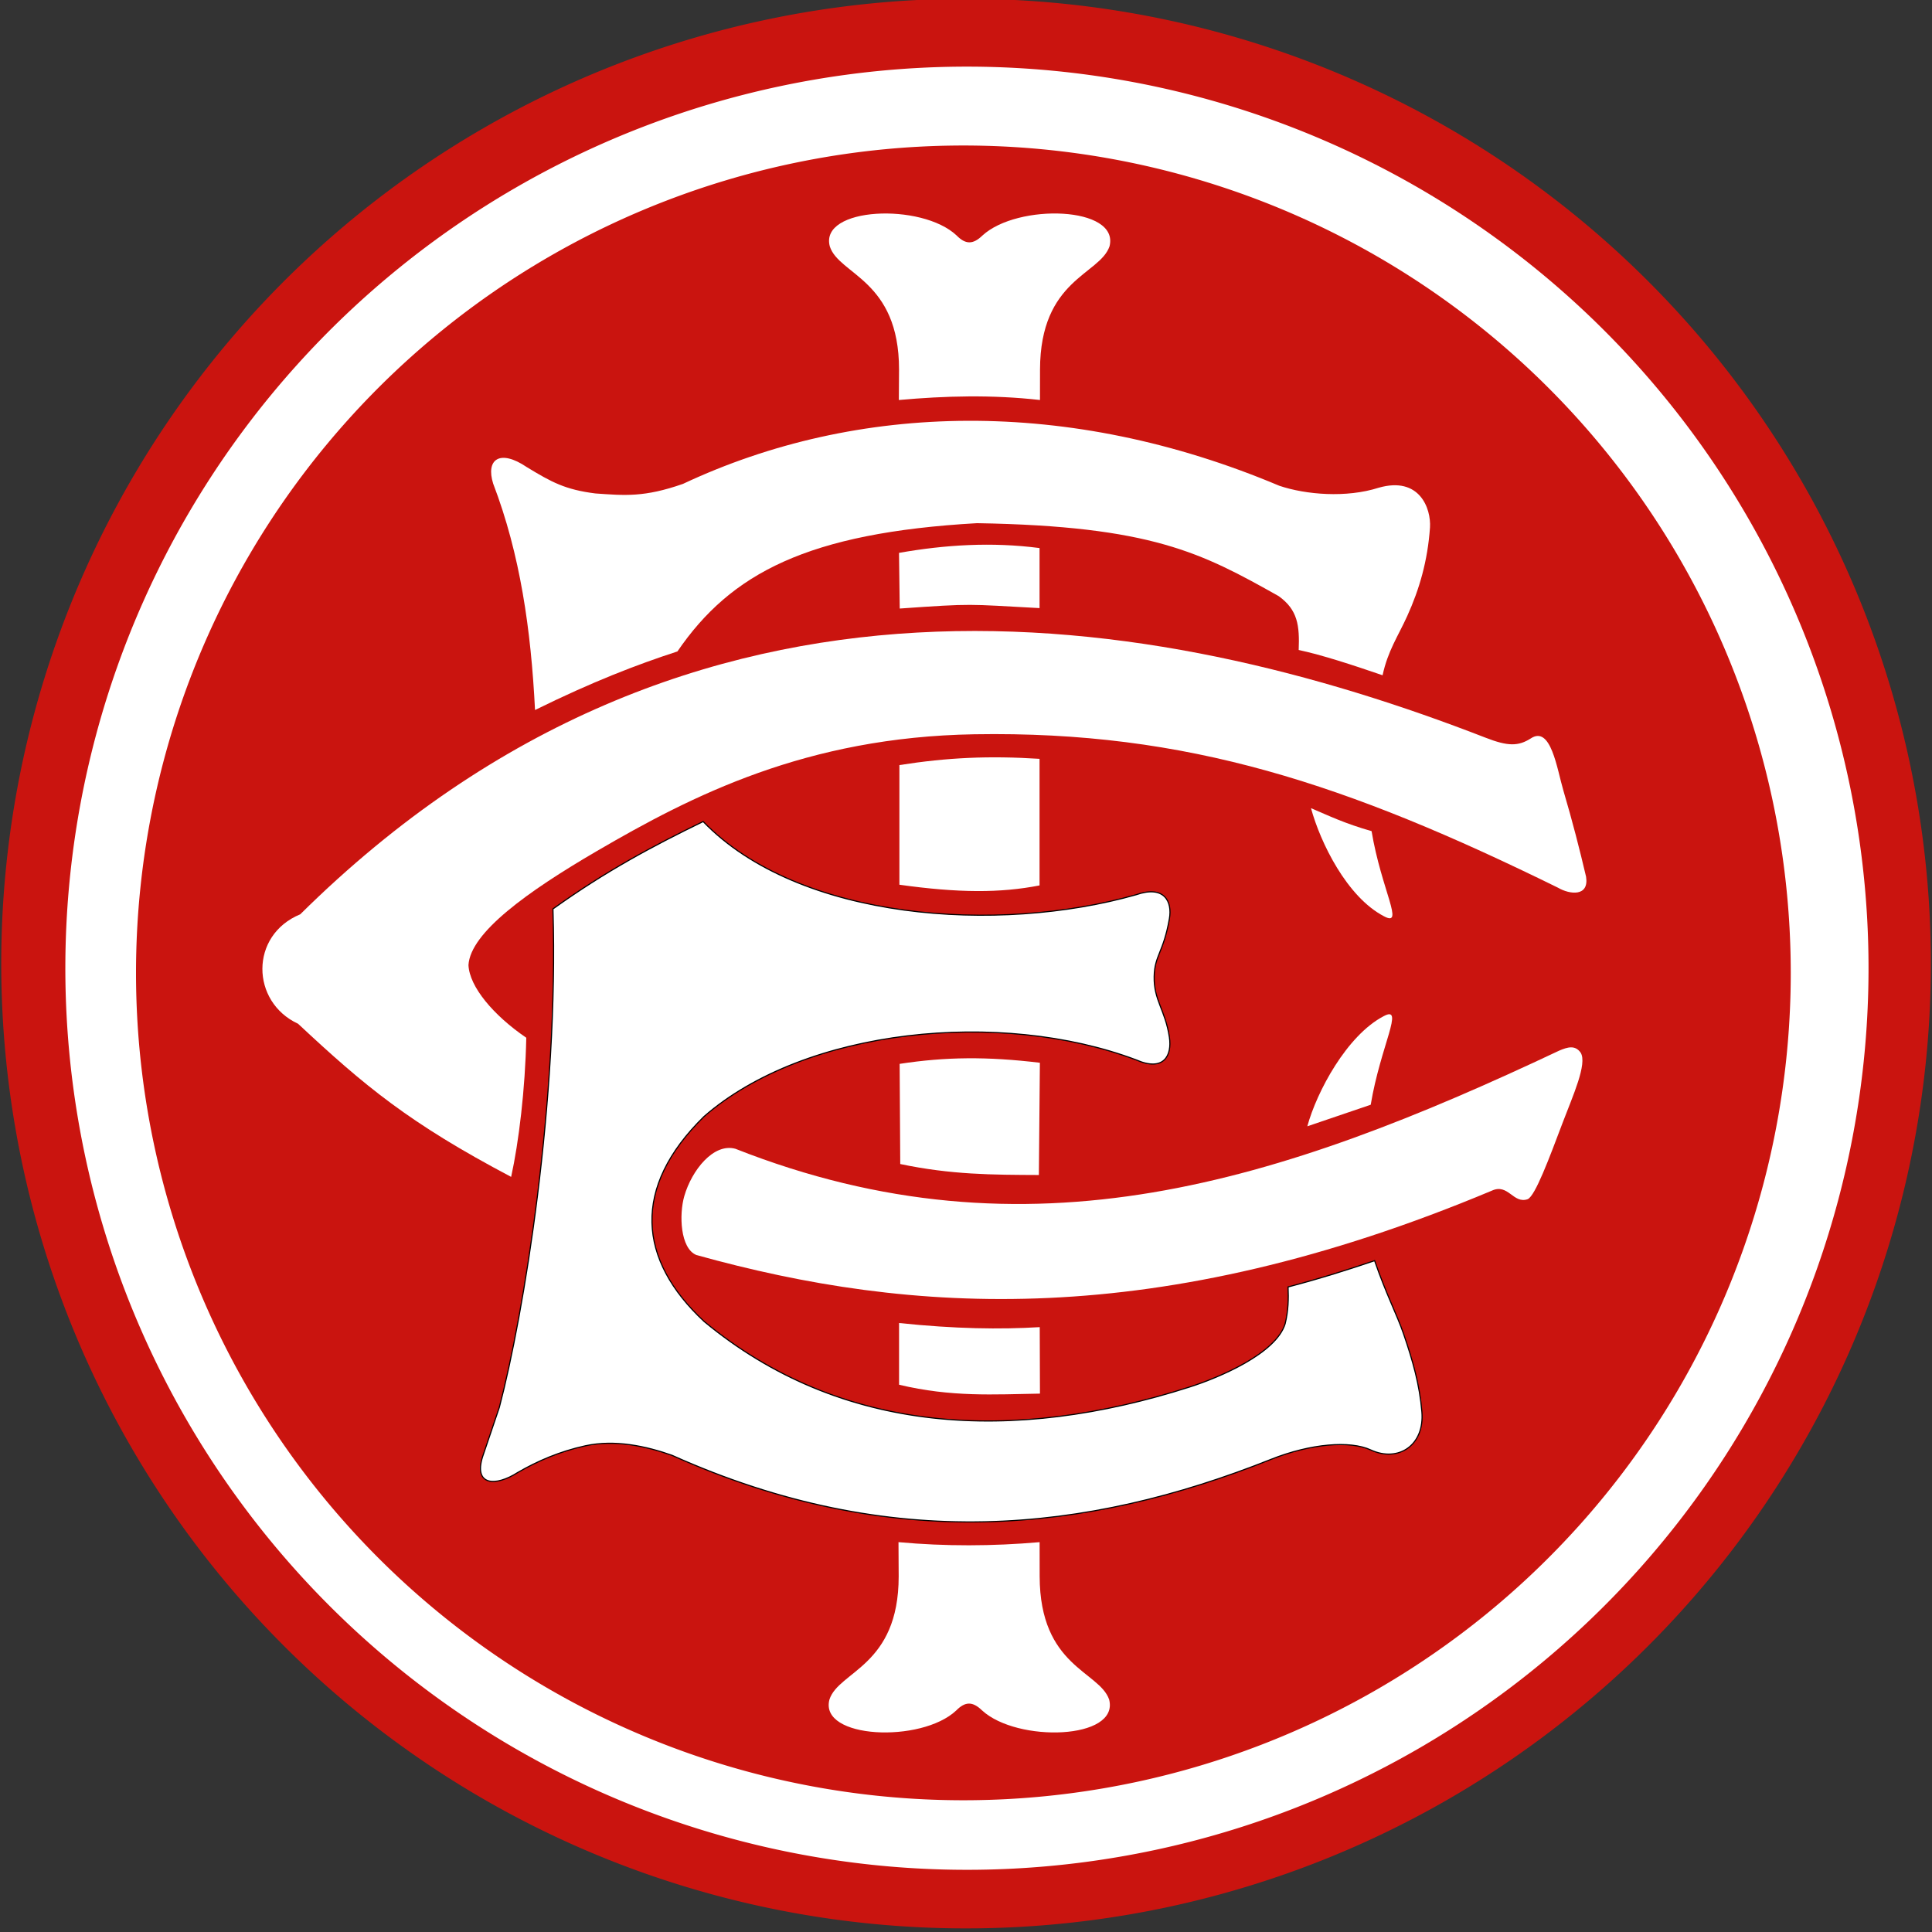 <svg height="145.732" width="145.732" xmlns="http://www.w3.org/2000/svg"><rect width="100%" height="100%" fill="#333333" stroke="none"/><path d="m199.979 658.407a207.34 207.34 0 1 1 .455-.097" fill="#ca140f" transform="matrix(.351 0 0 .351 17.772 -87.223)"/><path d="m199.979 658.407a207.34 207.34 0 1 1 .455-.097" fill="#fff" transform="matrix(.328 0 0 .328 21.449 -76.395)"/><path d="m199.979 658.407a207.34 207.34 0 1 1 .455-.097" fill="#ca140f" transform="matrix(.301 0 0 .301 25.419 -63.743)"/><g fill="#fff" fill-rule="evenodd" transform="matrix(.279 0 0 .279 -12.253 -8.339)"><path d="m286.983 129.801c0-24.309-16.254-25.578-18.717-33.296-2.857-10.663 24.834-11.855 34.281-2.955 2.415 2.45 4.408 2.499 6.978.018 9.495-8.753 37.143-7.944 34.36 2.933-2.663 7.704-18.724 8.871-18.787 33.3l-.012 8.235c-13.012-1.471-25.659-1.119-38.153 0z"/><path d="m287.311 344.597c13.775 2.898 24.916 2.916 37.477 2.968l.274-30.349c-14.292-1.711-25.431-1.609-37.916.302z"/><path d="m286.992 404.265c14.193 3.385 25.671 2.609 38.089 2.403l-.06-17.975c-10.675.646-22.887.478-38.029-1.11z"/><path d="m287.08 269.083c16.05 2.244 27.281 2.265 37.891.191v-34.226c-13.652-.867-24.889-.361-37.891 1.69z"/><path d="m287.171 194.415c20.157-1.409 17.884-1.189 37.8-.117v-16.234c-12.915-1.693-25.566-.888-37.995 1.3z"/><path d="m465.084 269.863c-56.931-27.956-100.081-42.423-157.758-41.456-45.451.773-76.333 16.579-102.026 31.567-18.824 10.981-34.202 22.045-34.728 30.841.274 5.87 6.726 13.56 15.629 19.637-.281 13.947-2.038 28.306-4.09 37.619-27.588-14.553-39.619-24.596-57.609-41.399-12.776-5.906-13.134-23.932.591-29.592 106.178-105.034 231.867-82.163 320.387-47.776 6.103 2.391 8.936 2.378 12.319.216 5.43-3.574 7.064 8.239 8.801 14.124 2.478 8.399 4.371 15.804 6.128 23.272.852 5.429-4.357 4.872-7.644 2.948z"/><path d="m242.737 340.472c79.258 31.258 147.218 9.098 222.714-26.528 2.312-.99 4.322-1.558 5.812.54 1.877 2.98-2.182 11.839-4.772 18.695-3.844 10.175-7.489 19.968-9.534 20.917-3.927 1.386-5.249-4.346-9.704-2.3-90.663 38.016-157.07 33.534-215.055 17.402-4.377-1.786-4.715-10.943-3.27-15.94 2.021-6.991 7.901-14.399 13.809-12.786z"/><path d="m387.439 424.481c-49.763 19.815-102.54 25.471-161.836-1.135-6.862-2.432-15.376-4.328-23.419-2.574-6.959 1.533-12.886 4.099-18.272 7.206-6.157 3.952-11.962 3.462-9.522-4.236l4.521-13.338c6.608-25.061 16.096-82.869 14.501-134.777 14.348-10.246 26.734-16.874 40.607-23.624 25.873 26.808 79.854 30.396 117.06 19.79 7.65-2.666 9.806 1.863 9 6.466-1.607 9.176-4.009 9.929-4.12 15.647-.128 6.467 3 8.995 4.117 16.418.739 4.912-1.488 9.406-8.997 6.107-36.682-13.807-89.403-8.587-116.811 15.309-19.642 19.264-17.902 38.73 0 55.409 37.024 30.699 83.686 32.967 131.294 17.726 8.022-2.568 23.366-9.044 25.811-17.102.858-3.462.932-6.728.787-9.94 9.005-2.368 16.397-4.737 23.399-7.105 3.151 9.137 6.011 14.499 7.81 19.733 2.537 7.384 4.36 13.824 4.97 21.119.761 9.094-6.392 13.743-13.842 10.309-5.563-2.564-16.192-1.745-27.058 2.59z" stroke="#000" stroke-width=".3"/><path d="m389.795 161.221c-56.852-23.981-113.996-22.689-161.228-.509-10.491 3.677-15.782 3.139-23.673 2.588-8.158-1.031-11.818-3.03-18.542-7.117-7.37-4.995-11.15-2.037-9.099 4.457 7.313 19.143 10.226 39.472 11.316 61.208 15.641-7.704 27.482-12.242 38.5-15.838 14.46-21.129 35.222-32.073 80.99-34.675 47.24.807 60.718 8.014 81.551 19.715 5.188 3.711 5.685 7.988 5.424 14.568 6.337 1.362 14.344 3.975 22.681 6.836 1.444-6.673 4.145-10.462 6.666-16.021 3.272-7.215 5.524-14.874 6.15-23.929.334-5.149-2.836-13.917-13.875-10.75-8.739 2.793-19.671 1.893-26.862-.534z"/><path d="m286.885 456.082c0 24.309-16.254 25.578-18.717 33.296-2.857 10.663 24.834 11.855 34.281 2.955 2.415-2.45 4.408-2.499 6.978-.018 9.495 8.753 37.143 7.944 34.36-2.933-2.663-7.704-18.724-8.871-18.787-33.3l-.012-9.254c-12.718 1.106-25.435 1.157-38.153 0z"/><path d="m414.738 254.596c2.676 16.013 9.044 26.086 3.323 23.002-9.976-5.205-17.156-19.868-19.703-29.208 4.877 2.069 9.116 4.138 16.381 6.206z"/><path d="m414.505 328.569c2.676-16.013 9.234-27.033 3.512-23.949-9.976 5.205-18.103 20.437-20.651 29.776z"/></g></svg>
